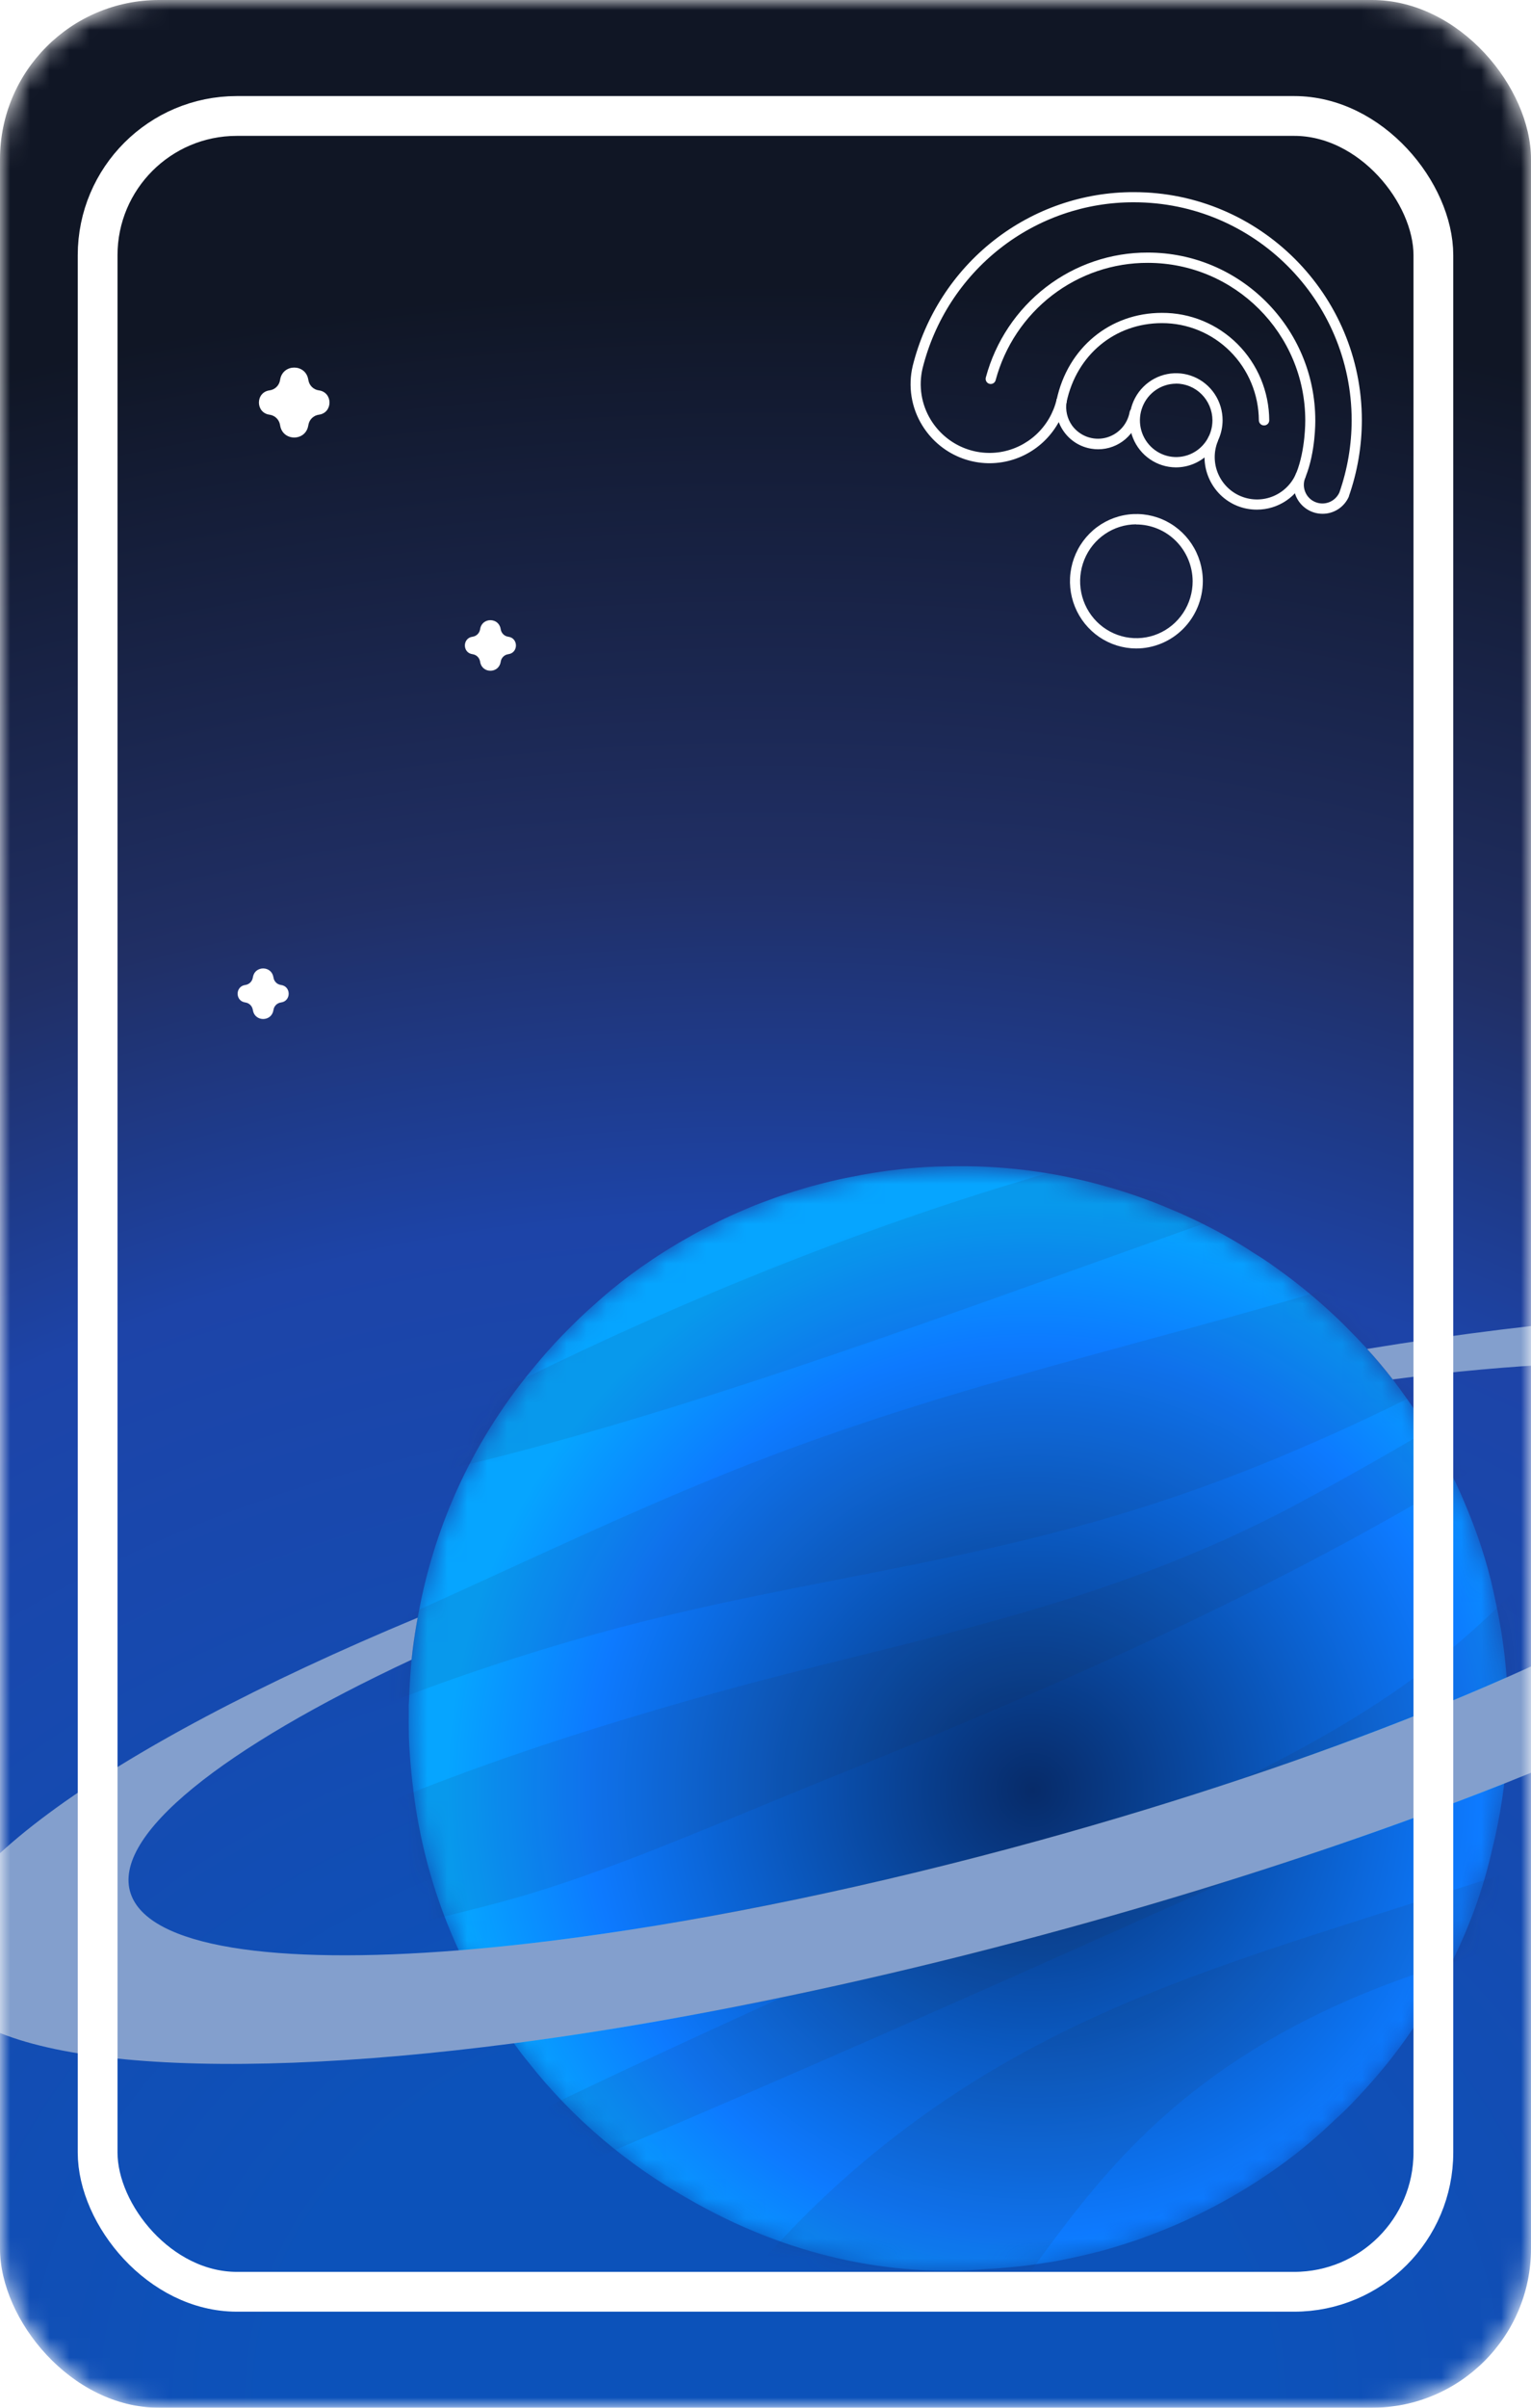 <svg width="77" height="121" viewBox="0 0 77 121" fill="none" xmlns="http://www.w3.org/2000/svg">
<mask id="mask0_2289_298" style="mask-type:alpha" maskUnits="userSpaceOnUse" x="0" y="0" width="77" height="121">
<rect width="77" height="121" rx="8" fill="url(#paint0_radial_2289_298)"/>
</mask>
<g mask="url(#mask0_2289_298)">
<rect width="77" height="121" rx="8" fill="url(#paint1_radial_2289_298)"/>
<g filter="url(#filter0_d_2289_298)">
<path d="M14.094 19.053C14.243 18.279 15.352 18.279 15.5 19.053L15.514 19.123C15.564 19.384 15.774 19.583 16.037 19.618C16.75 19.715 16.75 20.745 16.037 20.841C15.774 20.877 15.564 21.076 15.514 21.337L15.5 21.407C15.352 22.181 14.243 22.181 14.094 21.407L14.081 21.337C14.031 21.076 13.82 20.877 13.557 20.841C12.844 20.745 12.844 19.715 13.557 19.618C13.82 19.583 14.031 19.384 14.081 19.123L14.094 19.053Z" fill="white"/>
</g>
<g filter="url(#filter1_d_2289_298)">
<path d="M24.153 31.589C24.262 31.027 25.067 31.027 25.176 31.589L25.187 31.645C25.224 31.831 25.375 31.974 25.564 31.999C26.077 32.067 26.077 32.809 25.564 32.877C25.375 32.902 25.224 33.044 25.187 33.231L25.176 33.286C25.067 33.849 24.262 33.849 24.153 33.286L24.142 33.231C24.105 33.044 23.954 32.902 23.765 32.877C23.253 32.809 23.253 32.067 23.765 31.999C23.954 31.974 24.105 31.831 24.142 31.645L24.153 31.589Z" fill="white"/>
</g>
<g filter="url(#filter2_d_2289_298)">
<path d="M12.723 49.09C12.833 48.528 13.637 48.528 13.747 49.09L13.758 49.146C13.794 49.332 13.945 49.475 14.134 49.5C14.647 49.568 14.647 50.31 14.134 50.378C13.945 50.403 13.794 50.546 13.758 50.732L13.747 50.788C13.637 51.35 12.833 51.35 12.723 50.788L12.712 50.732C12.676 50.546 12.524 50.403 12.336 50.378C11.823 50.31 11.823 49.568 12.336 49.5C12.524 49.475 12.676 49.332 12.712 49.146L12.723 49.09Z" fill="white"/>
</g>
<mask id="mask1_2289_298" style="mask-type:luminance" maskUnits="userSpaceOnUse" x="20" y="58" width="56" height="57">
<path d="M75.805 87.918C75.817 87.696 75.826 87.48 75.833 87.264C75.904 85.301 75.77 82.995 75.209 80.441C74.963 79.195 74.519 77.55 73.71 75.643C73.52 75.174 73.288 74.662 73.04 74.16C72.98 74.037 72.918 73.915 72.859 73.794C72.835 73.747 72.81 73.7 72.786 73.654C72.715 73.517 72.647 73.383 72.576 73.252C72.207 72.559 71.823 71.906 71.428 71.295C71.302 71.095 71.171 70.895 71.041 70.699C71.024 70.674 71.008 70.65 70.991 70.626C70.896 70.486 70.8 70.35 70.706 70.217C69.923 69.103 69.11 68.142 68.307 67.307C68.156 67.147 68 66.989 67.845 66.833C67.778 66.764 67.711 66.698 67.646 66.631C67.581 66.567 67.519 66.504 67.454 66.44C67.424 66.412 67.396 66.386 67.368 66.358C67.336 66.328 67.305 66.296 67.275 66.266C67.219 66.212 67.157 66.158 67.098 66.102C66.016 65.09 65.111 64.388 64.347 63.837C64.327 63.822 64.305 63.805 64.284 63.79C64.293 63.798 64.302 63.805 64.312 63.812C64.234 63.757 64.156 63.7 64.081 63.646C63.768 63.416 63.392 63.175 63.008 62.937C62.8 62.8 62.595 62.668 62.41 62.557C61.912 62.257 61.234 61.872 60.712 61.614C60.706 61.611 60.701 61.608 60.697 61.606C60.444 61.479 60.192 61.354 59.949 61.24C59.946 61.24 59.943 61.237 59.941 61.237C59.934 61.233 59.926 61.231 59.919 61.227C59.772 61.158 59.624 61.089 59.493 61.031C59.301 60.945 59.118 60.868 58.934 60.792C58.373 60.549 57.784 60.319 57.17 60.107C57.164 60.107 57.159 60.103 57.153 60.101C56.669 59.935 56.17 59.774 55.646 59.63C53.027 58.879 50.338 58.544 47.587 58.616C46.171 58.63 44.525 58.796 42.763 59.156L42.567 59.195H42.56C42.555 59.195 42.549 59.198 42.541 59.199C42.069 59.298 41.597 59.406 41.089 59.543C40.749 59.629 40.36 59.745 40.029 59.849C40.021 59.852 40.015 59.853 40.008 59.855C39.975 59.866 39.939 59.877 39.907 59.887H39.904C39.362 60.061 39.12 60.137 38.721 60.291C38.674 60.308 38.627 60.324 38.588 60.339H38.586C38.145 60.498 37.839 60.619 37.452 60.789C37.204 60.894 36.958 61.002 36.71 61.114C36.696 61.122 36.681 61.128 36.667 61.135C36.351 61.279 36.036 61.432 35.723 61.591C35.712 61.597 35.699 61.602 35.687 61.609C35.413 61.747 35.143 61.891 34.872 62.041C34.68 62.147 34.497 62.251 34.315 62.358C34.244 62.399 34.174 62.438 34.105 62.48C32.255 63.573 30.909 64.654 30.099 65.379C30.013 65.454 29.95 65.511 29.917 65.541C29.541 65.871 29.2 66.189 28.935 66.451C28.849 66.534 28.759 66.626 28.664 66.719C28.656 66.727 28.649 66.734 28.642 66.742L28.619 66.764C28.176 67.208 27.636 67.77 26.982 68.559C23.898 72.205 21.877 76.5 21.032 81.163C21.006 81.296 20.981 81.43 20.957 81.566C20.953 81.583 20.952 81.599 20.947 81.618C20.822 82.338 20.72 83.076 20.673 83.702C20.67 83.741 20.667 83.784 20.664 83.824C20.621 84.324 20.591 84.873 20.573 85.435C20.567 85.525 20.559 85.616 20.556 85.702L20.559 85.987C20.556 86.181 20.556 86.373 20.556 86.564C20.556 87.023 20.565 87.469 20.591 87.871C20.612 88.231 20.642 88.579 20.673 88.92C20.677 88.96 20.681 88.999 20.684 89.038C20.696 89.156 20.707 89.276 20.72 89.392C20.741 89.586 20.763 89.769 20.785 89.945C20.785 89.958 20.789 89.969 20.789 89.982C20.79 89.996 20.793 90.014 20.794 90.028C21.377 94.683 23.12 99.026 25.916 102.783C25.987 102.88 26.058 102.975 26.13 103.071C26.162 103.114 26.194 103.155 26.225 103.198C26.331 103.336 26.433 103.467 26.536 103.59C28.864 106.556 31.648 108.825 34.567 110.472C39.57 113.377 44.825 114.447 49.627 114.03H49.641C49.684 114.028 49.729 114.024 49.774 114.023C49.999 114.009 50.23 113.993 50.471 113.972C50.562 113.965 50.651 113.958 50.742 113.948C50.869 113.937 50.99 113.923 51.107 113.912H51.117C51.264 113.897 51.404 113.88 51.53 113.865C51.536 113.865 51.544 113.865 51.549 113.864C52.098 113.796 52.452 113.739 52.48 113.733C52.946 113.666 53.24 113.614 53.738 113.505C53.766 113.5 53.795 113.494 53.821 113.491H53.825C53.861 113.483 53.896 113.474 53.933 113.466C53.969 113.459 54.002 113.449 54.039 113.442C54.234 113.399 54.439 113.354 54.656 113.301L54.75 113.281L55.111 113.189C55.12 113.188 55.132 113.184 55.141 113.182H55.152C55.517 113.094 55.979 112.956 56.359 112.836C56.365 112.834 56.372 112.832 56.377 112.83C56.413 112.819 56.452 112.808 56.485 112.797C56.556 112.774 56.619 112.754 56.681 112.735C56.698 112.729 56.714 112.724 56.731 112.718C57.124 112.591 57.353 112.515 57.709 112.378C57.741 112.367 57.778 112.353 57.807 112.342C57.813 112.34 57.821 112.336 57.826 112.335C58.068 112.244 58.316 112.148 58.567 112.045C58.668 112.005 58.765 111.963 58.864 111.922C58.977 111.874 59.091 111.827 59.206 111.777C59.328 111.726 59.456 111.668 59.59 111.607C60.083 111.383 60.55 111.153 60.997 110.919C61.008 110.913 61.02 110.908 61.031 110.902C63.528 109.593 65.305 108.186 66.288 107.31C66.374 107.234 66.437 107.177 66.471 107.148C66.73 106.912 66.977 106.683 67.231 106.443C67.306 106.374 67.38 106.305 67.457 106.236C67.752 105.962 68.217 105.486 68.72 104.925C69.692 103.855 70.553 102.739 71.29 101.597C71.406 101.42 71.518 101.246 71.618 101.082C71.698 100.959 71.78 100.822 71.864 100.68C73.477 98.054 74.38 95.598 74.885 93.611C74.928 93.448 74.967 93.289 75.002 93.138C75.008 93.116 75.014 93.085 75.019 93.061C75.476 91.248 75.708 89.548 75.797 88.006C75.797 87.98 75.801 87.954 75.801 87.927L75.803 87.916L75.805 87.918Z" fill="white"/>
</mask>
<g mask="url(#mask1_2289_298)">
<path d="M75.805 87.918C75.817 87.696 75.826 87.48 75.833 87.264C75.904 85.301 75.77 82.995 75.209 80.441C74.963 79.195 74.519 77.55 73.71 75.643C73.52 75.174 73.288 74.662 73.04 74.16C72.98 74.037 72.918 73.915 72.859 73.794C72.835 73.747 72.81 73.7 72.786 73.654C72.715 73.517 72.647 73.383 72.576 73.252C72.207 72.559 71.823 71.906 71.428 71.295C71.302 71.095 71.171 70.895 71.041 70.699C71.024 70.674 71.008 70.65 70.991 70.626C70.896 70.486 70.8 70.35 70.706 70.217C69.923 69.103 69.11 68.142 68.307 67.307C68.156 67.147 68 66.989 67.845 66.833C67.778 66.764 67.711 66.698 67.646 66.631C67.581 66.567 67.519 66.504 67.454 66.44C67.424 66.412 67.396 66.386 67.368 66.358C67.336 66.328 67.305 66.296 67.275 66.266C67.219 66.212 67.157 66.158 67.098 66.102C66.016 65.09 65.111 64.388 64.347 63.837C64.327 63.822 64.305 63.805 64.284 63.79C64.293 63.798 64.302 63.805 64.312 63.812C64.234 63.757 64.156 63.7 64.081 63.646C63.768 63.416 63.392 63.175 63.008 62.937C62.8 62.8 62.595 62.668 62.41 62.557C61.912 62.257 61.234 61.872 60.712 61.614C60.706 61.611 60.701 61.608 60.697 61.606C60.444 61.479 60.192 61.354 59.949 61.24C59.946 61.24 59.943 61.237 59.941 61.237C59.934 61.233 59.926 61.231 59.919 61.227C59.772 61.158 59.624 61.089 59.493 61.031C59.301 60.945 59.118 60.868 58.934 60.792C58.373 60.549 57.784 60.319 57.17 60.107C57.164 60.107 57.159 60.103 57.153 60.101C56.669 59.935 56.17 59.774 55.646 59.63C53.027 58.879 50.338 58.544 47.587 58.616C46.171 58.63 44.525 58.796 42.763 59.156L42.567 59.195H42.56C42.555 59.195 42.549 59.198 42.541 59.199C42.069 59.298 41.597 59.406 41.089 59.543C40.749 59.629 40.36 59.745 40.029 59.849C40.021 59.852 40.015 59.853 40.008 59.855C39.975 59.866 39.939 59.877 39.907 59.887H39.904C39.362 60.061 39.12 60.137 38.721 60.291C38.674 60.308 38.627 60.324 38.588 60.339H38.586C38.145 60.498 37.839 60.619 37.452 60.789C37.204 60.894 36.958 61.002 36.71 61.114C36.696 61.122 36.681 61.128 36.667 61.135C36.351 61.279 36.036 61.432 35.723 61.591C35.712 61.597 35.699 61.602 35.687 61.609C35.413 61.747 35.143 61.891 34.872 62.041C34.68 62.147 34.497 62.251 34.315 62.358C34.244 62.399 34.174 62.438 34.105 62.48C32.255 63.573 30.909 64.654 30.099 65.379C30.013 65.454 29.95 65.511 29.917 65.541C29.541 65.871 29.2 66.189 28.935 66.451C28.849 66.534 28.759 66.626 28.664 66.719C28.656 66.727 28.649 66.734 28.642 66.742L28.619 66.764C28.176 67.208 27.636 67.77 26.982 68.559C23.898 72.205 21.877 76.5 21.032 81.163C21.006 81.296 20.981 81.43 20.957 81.566C20.953 81.583 20.952 81.599 20.947 81.618C20.822 82.338 20.72 83.076 20.673 83.702C20.67 83.741 20.667 83.784 20.664 83.824C20.621 84.324 20.591 84.873 20.573 85.435C20.567 85.525 20.559 85.616 20.556 85.702L20.559 85.987C20.556 86.181 20.556 86.373 20.556 86.564C20.556 87.023 20.565 87.469 20.591 87.871C20.612 88.231 20.642 88.579 20.673 88.92C20.677 88.96 20.681 88.999 20.684 89.038C20.696 89.156 20.707 89.276 20.72 89.392C20.741 89.586 20.763 89.769 20.785 89.945C20.785 89.958 20.789 89.969 20.789 89.982C20.79 89.996 20.793 90.014 20.794 90.028C21.377 94.683 23.12 99.026 25.916 102.783C25.987 102.88 26.058 102.975 26.13 103.071C26.162 103.114 26.194 103.155 26.225 103.198C26.331 103.336 26.433 103.467 26.536 103.59C28.864 106.556 31.648 108.825 34.567 110.472C39.57 113.377 44.825 114.447 49.627 114.03H49.641C49.684 114.028 49.729 114.024 49.774 114.023C49.999 114.009 50.23 113.993 50.471 113.972C50.562 113.965 50.651 113.958 50.742 113.948C50.869 113.937 50.99 113.923 51.107 113.912H51.117C51.264 113.897 51.404 113.88 51.53 113.865C51.536 113.865 51.544 113.865 51.549 113.864C52.098 113.796 52.452 113.739 52.48 113.733C52.946 113.666 53.24 113.614 53.738 113.505C53.766 113.5 53.795 113.494 53.821 113.491H53.825C53.861 113.483 53.896 113.474 53.933 113.466C53.969 113.459 54.002 113.449 54.039 113.442C54.234 113.399 54.439 113.354 54.656 113.301L54.75 113.281L55.111 113.189C55.12 113.188 55.132 113.184 55.141 113.182H55.152C55.517 113.094 55.979 112.956 56.359 112.836C56.365 112.834 56.372 112.832 56.377 112.83C56.413 112.819 56.452 112.808 56.485 112.797C56.556 112.774 56.619 112.754 56.681 112.735C56.698 112.729 56.714 112.724 56.731 112.718C57.124 112.591 57.353 112.515 57.709 112.378C57.741 112.367 57.778 112.353 57.807 112.342C57.813 112.34 57.821 112.336 57.826 112.335C58.068 112.244 58.316 112.148 58.567 112.045C58.668 112.005 58.765 111.963 58.864 111.922C58.977 111.874 59.091 111.827 59.206 111.777C59.328 111.726 59.456 111.668 59.59 111.607C60.083 111.383 60.55 111.153 60.997 110.919C61.008 110.913 61.02 110.908 61.031 110.902C63.528 109.593 65.305 108.186 66.288 107.31C66.374 107.234 66.437 107.177 66.471 107.148C66.73 106.912 66.977 106.683 67.231 106.443C67.306 106.374 67.38 106.305 67.457 106.236C67.752 105.962 68.217 105.486 68.72 104.925C69.692 103.855 70.553 102.739 71.29 101.597C71.406 101.42 71.518 101.246 71.618 101.082C71.698 100.959 71.78 100.822 71.864 100.68C73.477 98.054 74.38 95.598 74.885 93.611C74.928 93.448 74.967 93.289 75.002 93.138C75.008 93.116 75.014 93.085 75.019 93.061C75.476 91.248 75.708 89.548 75.797 88.006C75.797 87.98 75.801 87.954 75.801 87.927L75.803 87.916L75.805 87.918Z" fill="url(#paint2_radial_2289_298)"/>
<g opacity="0.1">
<path d="M-26.801 118.777C-27.237 122.972 -25.849 126.385 -22.795 128.818C-21.281 127.305 -19.891 125.792 -18.582 124.309C-14.751 119.971 -11.255 115.6 -6.002 111.227C0.094 106.153 8.405 101.376 16.525 98.151C20.413 96.606 23.129 96.231 26.703 95.155C31.331 93.762 36.885 91.302 41.647 89.384C50.643 85.762 59.777 81.851 68.462 77.094C78.066 71.833 86.609 65.826 94.681 59.675C94.117 59.151 93.484 58.665 92.783 58.221C84.056 64.227 75.09 70.312 65.245 75.581C55.287 80.91 45.471 82.423 35.952 85.082C28.264 87.231 20.104 89.884 12.204 93.911C-1.956 101.128 -12.994 111.54 -26.801 118.776V118.777ZM62.477 73.979C50.6 78.633 41.09 79.019 29.986 82.11C22.678 84.143 14.697 87.154 7.393 91.286C-0.877 95.961 -7.674 101.706 -16.024 106.29C-18.543 107.672 -21.164 108.914 -23.774 109.98C-22.468 107.593 -20.742 105.063 -18.579 102.408C-14.567 97.484 -9.406 92.573 -3.474 87.875C-1.709 88.259 0.946 87.972 3.764 87.317C14.3 84.864 26.257 78.049 37.61 73.609C47.741 69.65 57.215 67.656 67.04 64.696C73.877 62.636 81.444 59.808 88.141 56.173C89.068 56.45 89.934 56.771 90.735 57.132C90.365 57.446 90.008 57.761 89.652 58.069C82.526 64.274 72.325 70.122 62.478 73.981V73.979L62.477 73.979ZM79.059 54.874C70.712 57.856 62.364 60.839 54.014 63.822C41.217 68.394 28.113 73.052 16.73 75.027C16.189 75.12 15.653 75.208 15.117 75.294C31.599 65.705 50.37 58.339 66.686 55.789C71.283 55.072 75.416 54.779 79.059 54.872V54.874V54.874ZM50.82 115.531C44.204 119.089 37.313 122.264 30.433 124.903C31.869 122.731 33.154 120.577 34.639 118.403C37.999 113.476 43.186 107.753 51.161 103.323C56.641 100.278 62.494 98.374 68.067 96.593C73.526 94.846 78.985 93.101 84.444 91.354C82.391 93.412 80.158 95.456 77.78 97.465C73.285 98.317 67.986 100.008 63.349 102.814C56.877 106.733 53.929 111.337 50.82 115.53V115.531ZM96.224 75.359C95.499 75.981 94.76 76.597 93.991 77.204C85.857 83.622 74.753 88.699 64.379 93.344C48.363 100.516 32.308 107.704 16.291 114.063C12.935 115.394 9.495 116.732 6.279 118.536C3.062 120.342 0.06 122.762 -0.432 124.505C-1.104 126.892 2.941 127.064 2.977 129.176C2.994 130.142 2.228 131.3 1.081 132.559C-4.803 133.239 -9.832 133.166 -13.933 132.426C-11.314 130.05 -8.599 127.69 -5.623 125.39C4.289 117.733 16.837 110.961 29.198 105.077C37.373 101.184 45.582 97.643 53.695 93.635C61.41 89.825 68.072 87.279 74.075 81.934C78.134 78.318 80.396 74.793 84.091 71.179C87.353 67.989 91.743 64.771 96.574 61.979C98.641 65.41 98.596 69.96 96.225 75.356L96.224 75.359Z" fill="#1E293B"/>
</g>
</g>
<path d="M75.833 87.265C75.826 87.479 75.817 87.696 75.805 87.919L75.803 87.93C75.803 87.956 75.8 87.982 75.8 88.008C75.769 88.531 75.723 89.073 75.656 89.63C73.945 90.306 72.173 90.975 70.347 91.633C65.197 93.49 59.614 95.264 53.737 96.884C46.698 98.824 39.878 100.364 33.549 101.491C30.888 101.964 28.313 102.363 25.844 102.685C24.757 101.212 23.832 99.649 23.075 98.013C24.954 97.863 26.954 97.645 29.057 97.361C35.94 96.433 43.916 94.794 52.288 92.487C59.408 90.526 65.999 88.303 71.686 86.02C73.108 85.449 74.473 84.874 75.776 84.299C75.854 85.356 75.866 86.347 75.833 87.265Z" fill="url(#paint3_radial_2289_298)"/>
<g filter="url(#filter3_di_2289_298)">
<path d="M75.656 89.63C73.945 90.306 72.173 90.975 70.347 91.633C65.197 93.489 59.614 95.264 53.737 96.884C46.698 98.823 39.878 100.364 33.549 101.49C30.888 101.964 28.313 102.363 25.844 102.685C9.79 104.783 -1.766 103.69 -3.158 99.464C-4.659 94.91 5.209 87.87 21.006 81.296C20.989 81.385 20.973 81.475 20.957 81.566C20.953 81.583 20.952 81.599 20.948 81.618C20.842 82.229 20.753 82.852 20.699 83.408C11.208 87.845 5.61 92.239 6.569 95.148C7.459 97.85 13.77 98.758 23.075 98.013C24.954 97.863 26.954 97.645 29.057 97.361C35.94 96.433 43.916 94.794 52.288 92.487C59.408 90.525 65.999 88.303 71.686 86.02C73.108 85.449 74.473 84.874 75.776 84.298C86.53 79.549 93.038 74.752 92.001 71.605C90.946 68.404 82.283 67.722 70.046 69.322C69.62 68.771 69.189 68.262 68.758 67.79C87.339 64.745 101.087 65.336 102.717 70.286C104.308 75.112 93.128 82.733 75.656 89.63Z" fill="#839FCD"/>
</g>
<rect x="4.91" y="5.828" width="67.18" height="109.344" rx="7" stroke="white" stroke-width="2"/>
<path d="M59.133 23.488C58.671 23.485 58.22 23.343 57.837 23.081C57.455 22.819 57.157 22.449 56.983 22.016C56.808 21.583 56.764 21.108 56.856 20.65C56.948 20.192 57.172 19.772 57.5 19.443C57.828 19.114 58.245 18.89 58.699 18.8C59.152 18.71 59.622 18.758 60.049 18.938C60.475 19.117 60.84 19.42 61.096 19.809C61.353 20.198 61.489 20.655 61.489 21.122C61.487 21.751 61.238 22.354 60.796 22.798C60.354 23.242 59.756 23.49 59.133 23.488ZM59.133 19.282C58.773 19.286 58.423 19.398 58.126 19.603C57.828 19.809 57.598 20.098 57.464 20.436C57.329 20.773 57.296 21.143 57.369 21.5C57.442 21.856 57.618 22.182 57.874 22.438C58.13 22.693 58.456 22.867 58.809 22.936C59.162 23.005 59.528 22.966 59.86 22.826C60.192 22.685 60.475 22.448 60.674 22.145C60.873 21.842 60.979 21.486 60.978 21.122C60.977 20.878 60.928 20.637 60.834 20.413C60.741 20.189 60.605 19.985 60.433 19.814C60.262 19.642 60.059 19.507 59.836 19.415C59.613 19.323 59.374 19.277 59.133 19.278V19.282Z" fill="white"/>
<path d="M63.219 25.611C62.885 25.613 62.553 25.551 62.241 25.429C61.919 25.301 61.624 25.109 61.375 24.865C61.127 24.62 60.928 24.328 60.792 24.006C60.656 23.688 60.584 23.345 60.58 22.999C60.577 22.652 60.641 22.308 60.771 21.987C60.796 21.924 60.846 21.873 60.908 21.846C60.971 21.819 61.042 21.819 61.105 21.845C61.168 21.87 61.218 21.921 61.244 21.984C61.271 22.047 61.271 22.119 61.246 22.182C61.142 22.44 61.09 22.716 61.093 22.994C61.096 23.272 61.153 23.547 61.262 23.802C61.372 24.061 61.532 24.296 61.733 24.493C61.933 24.689 62.17 24.844 62.43 24.947C62.953 25.157 63.537 25.151 64.055 24.929C64.574 24.707 64.985 24.288 65.199 23.762C65.663 22.603 65.647 21.147 65.647 21.132C65.647 16.764 62.097 13.21 57.727 13.21C55.99 13.204 54.299 13.778 52.917 14.841C51.534 15.904 50.536 17.398 50.078 19.092C50.071 19.126 50.057 19.159 50.037 19.188C50.017 19.216 49.991 19.241 49.962 19.259C49.932 19.278 49.899 19.29 49.865 19.295C49.83 19.3 49.795 19.298 49.762 19.289C49.728 19.28 49.697 19.264 49.669 19.242C49.642 19.221 49.619 19.194 49.603 19.163C49.586 19.132 49.576 19.098 49.573 19.063C49.57 19.028 49.574 18.992 49.584 18.959C50.072 17.155 51.134 15.564 52.606 14.431C54.077 13.299 55.877 12.688 57.727 12.693C62.373 12.693 66.151 16.477 66.151 21.128C66.151 21.189 66.169 22.697 65.667 23.955C65.467 24.445 65.128 24.864 64.692 25.159C64.256 25.454 63.743 25.611 63.219 25.611Z" fill="white"/>
<path d="M63.571 21.379C63.537 21.379 63.503 21.373 63.472 21.36C63.441 21.347 63.413 21.328 63.389 21.304C63.365 21.28 63.346 21.251 63.333 21.22C63.32 21.189 63.313 21.155 63.313 21.121C63.304 19.82 62.786 18.576 61.872 17.661C60.957 16.746 59.721 16.235 58.435 16.239C56.071 16.239 54.145 17.835 53.641 20.211C53.627 20.278 53.587 20.336 53.53 20.374C53.473 20.411 53.404 20.424 53.337 20.41C53.271 20.396 53.213 20.355 53.176 20.298C53.139 20.24 53.126 20.17 53.14 20.103C53.695 17.482 55.823 15.723 58.435 15.723C59.859 15.715 61.227 16.279 62.24 17.291C63.253 18.303 63.827 19.681 63.835 21.121C63.835 21.155 63.828 21.19 63.815 21.222C63.801 21.254 63.782 21.283 63.757 21.307C63.732 21.331 63.703 21.35 63.671 21.362C63.639 21.375 63.605 21.38 63.571 21.379Z" fill="white"/>
<path d="M57.136 32.589C56.476 32.585 55.831 32.384 55.284 32.011C54.737 31.637 54.312 31.108 54.062 30.491C53.812 29.873 53.748 29.195 53.879 28.541C54.01 27.887 54.33 27.286 54.797 26.816C55.265 26.345 55.861 26.025 56.508 25.896C57.156 25.767 57.827 25.835 58.436 26.092C59.046 26.348 59.566 26.781 59.933 27.336C60.299 27.891 60.495 28.543 60.495 29.211C60.491 30.109 60.136 30.969 59.506 31.602C58.876 32.235 58.024 32.59 57.136 32.589ZM57.136 26.35C56.577 26.353 56.031 26.524 55.568 26.841C55.105 27.157 54.745 27.605 54.534 28.128C54.323 28.651 54.269 29.226 54.38 29.78C54.492 30.334 54.763 30.842 55.159 31.24C55.555 31.638 56.06 31.909 56.608 32.018C57.157 32.127 57.725 32.069 58.241 31.852C58.757 31.635 59.198 31.268 59.508 30.798C59.818 30.328 59.983 29.776 59.983 29.211C59.979 28.451 59.676 27.724 59.143 27.189C58.609 26.654 57.887 26.355 57.136 26.357V26.35Z" fill="white"/>
<path d="M55.23 22.578C55.117 22.578 55.004 22.569 54.892 22.55C54.616 22.507 54.352 22.409 54.114 22.262C53.876 22.114 53.67 21.92 53.507 21.692C53.346 21.467 53.23 21.212 53.166 20.942C53.102 20.672 53.092 20.391 53.136 20.117C53.147 20.049 53.184 19.989 53.239 19.948C53.294 19.908 53.363 19.892 53.43 19.902C53.497 19.913 53.557 19.951 53.597 20.006C53.637 20.062 53.653 20.131 53.642 20.199C53.609 20.406 53.616 20.617 53.664 20.822C53.712 21.026 53.8 21.218 53.921 21.388C54.109 21.643 54.367 21.838 54.663 21.948C54.959 22.057 55.28 22.078 55.587 22.006C55.895 21.933 56.174 21.772 56.392 21.542C56.61 21.312 56.757 21.022 56.814 20.709C56.825 20.641 56.862 20.58 56.917 20.54C56.973 20.5 57.041 20.484 57.108 20.495C57.175 20.506 57.236 20.544 57.275 20.599C57.315 20.655 57.331 20.725 57.32 20.792C57.237 21.292 56.981 21.745 56.599 22.072C56.216 22.399 55.731 22.578 55.23 22.578Z" fill="white"/>
<path d="M66.508 25.82C66.218 25.819 65.936 25.731 65.696 25.567C65.456 25.403 65.271 25.17 65.163 24.899C65.093 24.722 65.059 24.533 65.063 24.342C65.067 24.152 65.108 23.964 65.184 23.79C65.213 23.729 65.264 23.682 65.326 23.658C65.388 23.635 65.457 23.637 65.518 23.664C65.579 23.691 65.627 23.741 65.653 23.803C65.678 23.866 65.678 23.935 65.653 23.998C65.603 24.109 65.577 24.229 65.575 24.351C65.573 24.473 65.595 24.594 65.64 24.707C65.684 24.823 65.751 24.928 65.837 25.017C65.922 25.106 66.024 25.176 66.137 25.224C66.362 25.323 66.617 25.328 66.847 25.239C67.076 25.15 67.262 24.973 67.364 24.748C67.771 23.583 67.979 22.357 67.98 21.122C67.98 15.082 63.069 10.166 57.033 10.166C54.594 10.158 52.223 10.974 50.296 12.486C48.369 13.998 46.997 16.118 46.4 18.509C46.295 18.948 46.279 19.404 46.35 19.85C46.422 20.296 46.581 20.723 46.817 21.106C47.179 21.692 47.703 22.158 48.324 22.444C48.946 22.731 49.637 22.826 50.312 22.718C50.986 22.609 51.614 22.302 52.117 21.835C52.62 21.368 52.976 20.761 53.14 20.09C53.155 20.023 53.197 19.965 53.255 19.93C53.312 19.893 53.382 19.882 53.448 19.898C53.514 19.914 53.572 19.956 53.607 20.015C53.643 20.073 53.654 20.143 53.638 20.21C53.451 20.98 53.044 21.677 52.467 22.215C51.89 22.752 51.169 23.105 50.395 23.229C49.62 23.354 48.826 23.245 48.113 22.916C47.399 22.587 46.798 22.052 46.384 21.379C46.111 20.938 45.929 20.447 45.846 19.934C45.764 19.422 45.783 18.897 45.903 18.392C46.528 15.889 47.963 13.669 49.98 12.086C51.997 10.503 54.48 9.648 57.033 9.656C63.352 9.656 68.493 14.803 68.493 21.122C68.491 22.42 68.271 23.708 67.843 24.931C67.844 24.937 67.844 24.942 67.843 24.948C67.73 25.21 67.543 25.432 67.305 25.587C67.068 25.742 66.79 25.823 66.508 25.82Z" fill="white"/>
</g>
<defs>
<filter id="filter0_d_2289_298" x="5.022" y="10.472" width="19.549" height="19.515" filterUnits="userSpaceOnUse" color-interpolation-filters="sRGB">
<feFlood flood-opacity="0" result="BackgroundImageFix"/>
<feColorMatrix in="SourceAlpha" type="matrix" values="0 0 0 0 0 0 0 0 0 0 0 0 0 0 0 0 0 0 127 0" result="hardAlpha"/>
<feOffset/>
<feGaussianBlur stdDeviation="4"/>
<feComposite in2="hardAlpha" operator="out"/>
<feColorMatrix type="matrix" values="0 0 0 0 1 0 0 0 0 1 0 0 0 0 1 0 0 0 0.9 0"/>
<feBlend mode="normal" in2="BackgroundImageFix" result="effect1_dropShadow_2289_298"/>
<feBlend mode="normal" in="SourceGraphic" in2="effect1_dropShadow_2289_298" result="shape"/>
</filter>
<filter id="filter1_d_2289_298" x="15.381" y="23.168" width="18.567" height="18.54" filterUnits="userSpaceOnUse" color-interpolation-filters="sRGB">
<feFlood flood-opacity="0" result="BackgroundImageFix"/>
<feColorMatrix in="SourceAlpha" type="matrix" values="0 0 0 0 0 0 0 0 0 0 0 0 0 0 0 0 0 0 127 0" result="hardAlpha"/>
<feOffset/>
<feGaussianBlur stdDeviation="4"/>
<feComposite in2="hardAlpha" operator="out"/>
<feColorMatrix type="matrix" values="0 0 0 0 1 0 0 0 0 1 0 0 0 0 1 0 0 0 0.9 0"/>
<feBlend mode="normal" in2="BackgroundImageFix" result="effect1_dropShadow_2289_298"/>
<feBlend mode="normal" in="SourceGraphic" in2="effect1_dropShadow_2289_298" result="shape"/>
</filter>
<filter id="filter2_d_2289_298" x="3.951" y="40.669" width="18.567" height="18.54" filterUnits="userSpaceOnUse" color-interpolation-filters="sRGB">
<feFlood flood-opacity="0" result="BackgroundImageFix"/>
<feColorMatrix in="SourceAlpha" type="matrix" values="0 0 0 0 0 0 0 0 0 0 0 0 0 0 0 0 0 0 127 0" result="hardAlpha"/>
<feOffset/>
<feGaussianBlur stdDeviation="4"/>
<feComposite in2="hardAlpha" operator="out"/>
<feColorMatrix type="matrix" values="0 0 0 0 1 0 0 0 0 1 0 0 0 0 1 0 0 0 0.9 0"/>
<feBlend mode="normal" in2="BackgroundImageFix" result="effect1_dropShadow_2289_298"/>
<feBlend mode="normal" in="SourceGraphic" in2="effect1_dropShadow_2289_298" result="shape"/>
</filter>
<filter id="filter3_di_2289_298" x="-43.308" y="25.927" width="186.176" height="117.794" filterUnits="userSpaceOnUse" color-interpolation-filters="sRGB">
<feFlood flood-opacity="0" result="BackgroundImageFix"/>
<feColorMatrix in="SourceAlpha" type="matrix" values="0 0 0 0 0 0 0 0 0 0 0 0 0 0 0 0 0 0 127 0" result="hardAlpha"/>
<feOffset/>
<feGaussianBlur stdDeviation="20"/>
<feComposite in2="hardAlpha" operator="out"/>
<feColorMatrix type="matrix" values="0 0 0 0 1 0 0 0 0 1 0 0 0 0 1 0 0 0 0.75 0"/>
<feBlend mode="normal" in2="BackgroundImageFix" result="effect1_dropShadow_2289_298"/>
<feBlend mode="normal" in="SourceGraphic" in2="effect1_dropShadow_2289_298" result="shape"/>
<feColorMatrix in="SourceAlpha" type="matrix" values="0 0 0 0 0 0 0 0 0 0 0 0 0 0 0 0 0 0 127 0" result="hardAlpha"/>
<feOffset/>
<feGaussianBlur stdDeviation="35"/>
<feComposite in2="hardAlpha" operator="arithmetic" k2="-1" k3="1"/>
<feColorMatrix type="matrix" values="0 0 0 0 1 0 0 0 0 1 0 0 0 0 1 0 0 0 0.8 0"/>
<feBlend mode="normal" in2="shape" result="effect2_innerShadow_2289_298"/>
</filter>
<radialGradient id="paint0_radial_2289_298" cx="0" cy="0" r="1" gradientUnits="userSpaceOnUse" gradientTransform="translate(38.5 121) rotate(-90) scale(107.101 130.648)">
<stop offset="0.181" stop-color="#0C52BA"/>
<stop offset="0.559" stop-color="#1D44A8"/>
<stop offset="0.722" stop-color="#202F65"/>
<stop offset="1" stop-color="#101625"/>
</radialGradient>
<radialGradient id="paint1_radial_2289_298" cx="0" cy="0" r="1" gradientUnits="userSpaceOnUse" gradientTransform="translate(38.5 121) rotate(-90) scale(107.101 130.648)">
<stop offset="0.181" stop-color="#0C52BA"/>
<stop offset="0.559" stop-color="#1D44A8"/>
<stop offset="0.722" stop-color="#202F65"/>
<stop offset="1" stop-color="#101625"/>
</radialGradient>
<radialGradient id="paint2_radial_2289_298" cx="0" cy="0" r="1" gradientUnits="userSpaceOnUse" gradientTransform="translate(51.947 89.985) rotate(-45.461) scale(30.778 30.777)">
<stop stop-color="#072B69"/>
<stop offset="0.73" stop-color="#0D7AFF"/>
<stop offset="0.96" stop-color="#06A5FF"/>
</radialGradient>
<radialGradient id="paint3_radial_2289_298" cx="0" cy="0" r="1" gradientUnits="userSpaceOnUse" gradientTransform="translate(49.579 91.813) scale(20.431 20.489)">
<stop stop-color="#2C3D5B"/>
<stop offset="0.73" stop-color="#315D93"/>
<stop offset="0.96" stop-color="#06A5FF"/>
</radialGradient>
</defs>
</svg>
